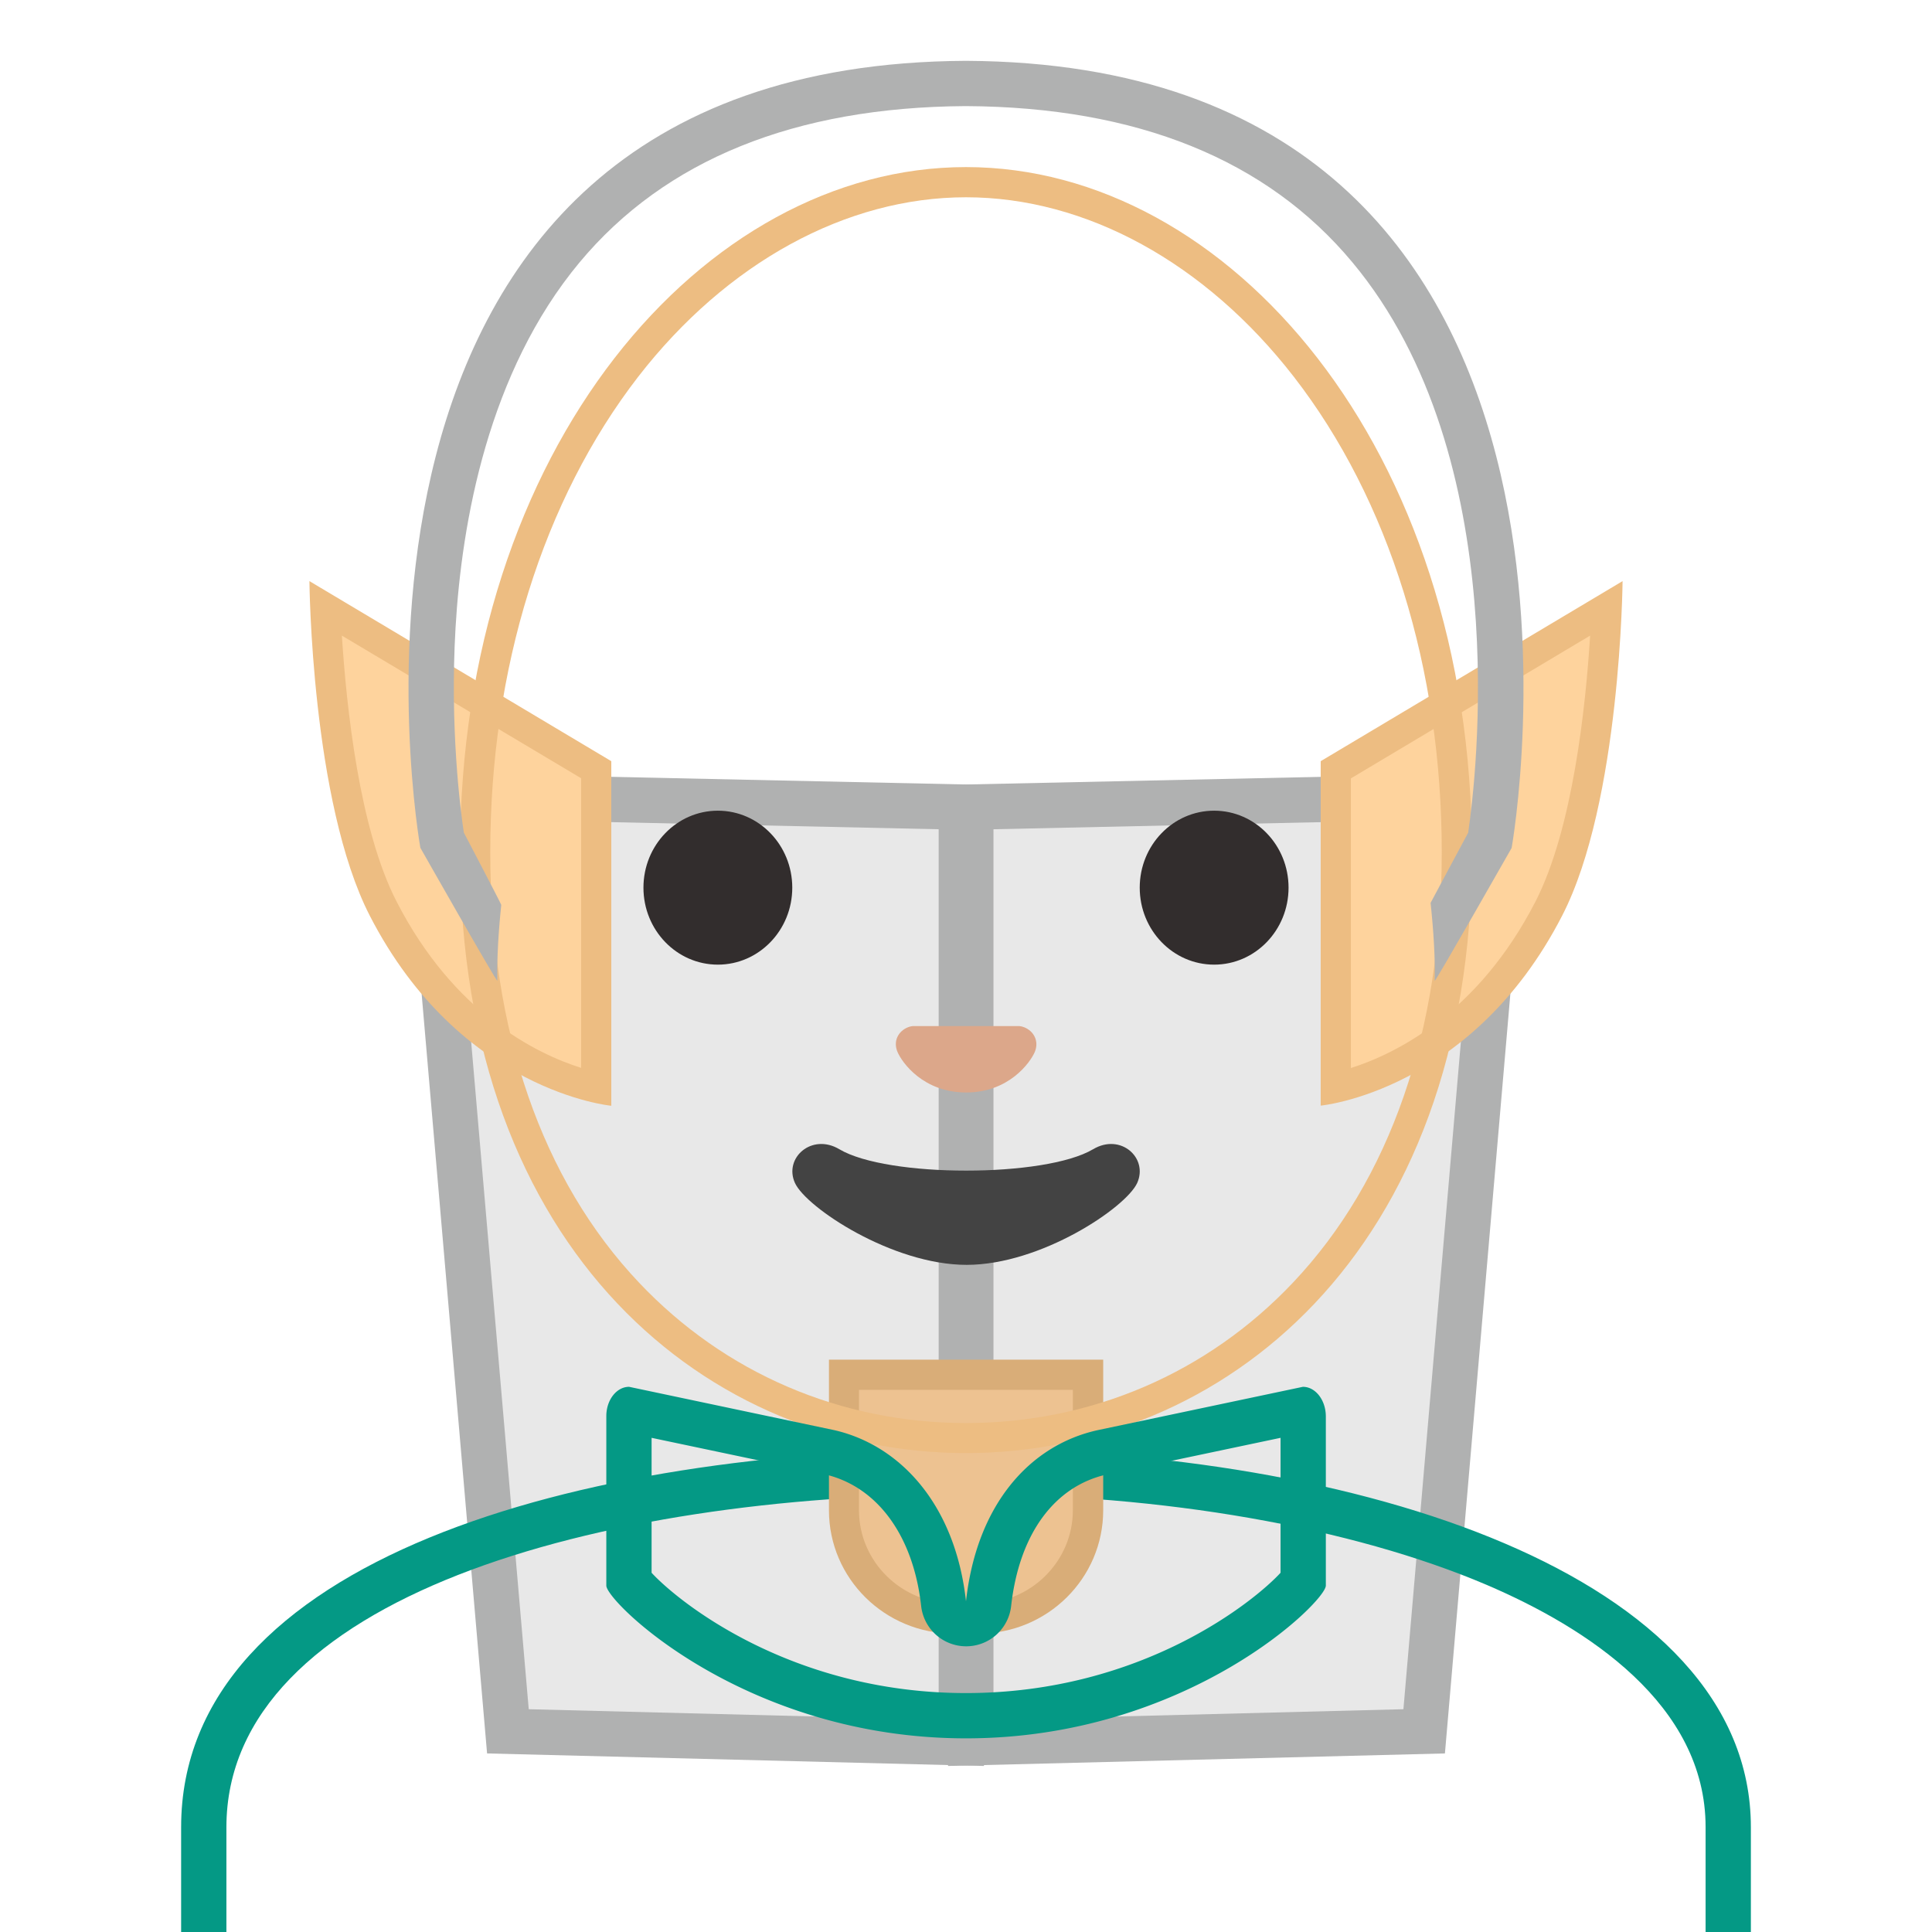<svg xmlns="http://www.w3.org/2000/svg" xmlns:xlink="http://www.w3.org/1999/xlink" width="3em" height="3em" viewBox="0 0 128 128"><defs><path id="" d="M4 4h120v120H4z"/></defs><clipPath id=""><use xlink:href="#"/></clipPath><g clip-path="url(#)"><path fill="#E8E8E8" d="M33.65 114.7l-5.35-62 35.39.77v61.99z"/><path d="M29.94 54.24l32.25.7v58.99l-27.16-.69-5.09-59m-3.27-3.07l5.6 65 32.92.83V52l-38.52-.83z" fill="#B0B1B1"/><path fill="#E8E8E8" d="M64.31 53.47l35.39-.77-5.35 62-30.04.76z"/><path d="M98.06 54.24l-5.08 59-27.16.69V54.94l32.24-.7m3.27-3.07zL62.81 52v65l32.92-.83 5.6-65z" fill="#B0B1B1"/></g><g clip-path="url(#)"><linearGradient id="" x1="64" x2="64" y1="97.5" y2="130.5" gradientUnits="userSpaceOnUse"><stop stop-color="#27BAA2" offset="0"/><stop stop-color="#14AF98" offset=".77"/><stop stop-color="#04AB94" offset="1"/></linearGradient><path d="M13.5 130.5v-9.44c0-16.24 25.36-23.53 50.5-23.56h.13c25.03 0 50.37 8.09 50.37 23.56v9.44h-101z" fill="url(#)"/><path d="M64.13 99c12.9 0 25.42 2.19 34.36 6 6.62 2.83 14.51 7.91 14.51 16.05V129H15v-7.94c0-15.2 24.61-22.03 49-22.06h.13m0-3H64c-25.49.03-52 7.28-52 25.06V132h104v-10.94C116 104.3 89.74 96 64.13 96z" fill="#049985"/></g><g clip-path="url(#)"><path d="M63.17 107.23c-4 0-7.26-3.22-7.26-7.17v-8.98h16.16v8.98c0 3.96-3.25 7.17-7.26 7.17h-1.64z" fill="#EDC291"/><path d="M71.08 92.08v7.98c0 3.4-2.81 6.17-6.26 6.17h-1.65c-3.45 0-6.26-2.77-6.26-6.17v-7.98h14.17m2-2H54.92v9.98c0 4.51 3.7 8.17 8.26 8.17h1.65c4.56 0 8.26-3.66 8.26-8.17v-9.98h-.01z" fill="#D9AD78"/></g><g clip-path="url(#)"><path d="M39.5 72.07c-2.66-.6-9.53-2.96-14.11-11.86-2.94-5.71-3.66-15.82-3.83-19.92L39.5 51v21.07z" fill="#FED39D"/><path d="M22.65 42.11l15.85 9.45v19.19c-3-.95-8.43-3.63-12.22-11.01-2.48-4.8-3.33-12.94-3.63-17.63M20.5 38.5s.12 14.62 4 22.17c6 11.67 16 12.59 16 12.59V50.43l-20-11.93z" fill="#EDBD82"/><path d="M88.5 51l17.95-10.71c-.18 4.1-.9 14.21-3.83 19.92-4.58 8.9-11.45 11.26-14.11 11.86V51z" fill="#FED39D"/><path d="M105.35 42.11c-.29 4.69-1.15 12.82-3.63 17.64-3.8 7.38-9.23 10.06-12.22 11.01V51.57l15.85-9.46m2.15-3.61l-20 11.93v22.82s10-.92 16-12.59c3.88-7.54 4-22.16 4-22.16z" fill="#EDBD82"/></g><g clip-path="url(#)"><linearGradient id="" x1="64" x2="64" y1="94.591" y2="12.825" gradientUnits="userSpaceOnUse"><stop stop-color="#FED39D" offset="0"/><stop stop-color="#FDD5A4" offset=".1"/><stop stop-color="#FAD9B2" offset=".37"/><stop stop-color="#F8DBBA" offset=".659"/><stop stop-color="#F8DCBD" offset="1"/></linearGradient><path d="M64 95.27c-15.66 0-32.52-12.14-32.52-38.81 0-12.38 3.56-23.79 10.02-32.13 6.05-7.8 14.25-12.27 22.5-12.27s16.45 4.47 22.5 12.27c6.46 8.34 10.02 19.75 10.02 32.13 0 12.09-3.51 22.19-10.14 29.21-5.86 6.19-13.81 9.6-22.38 9.6z" fill="url(#)"/><path d="M64 13.07c7.94 0 15.85 4.33 21.71 11.88 6.33 8.16 9.81 19.35 9.81 31.52 0 11.83-3.41 21.7-9.87 28.52-5.67 5.99-13.36 9.29-21.65 9.29s-15.98-3.3-21.65-9.29c-6.46-6.82-9.87-16.69-9.87-28.52 0-12.16 3.49-23.35 9.81-31.52C48.15 17.4 56.06 13.07 64 13.07m0-2c-17.4 0-33.52 18.61-33.52 45.39 0 26.64 16.61 39.81 33.52 39.81S97.52 83.1 97.52 56.46c0-26.78-16.12-45.39-33.52-45.39z" fill="#EDBD82"/></g><radialGradient id="" cx="47.564" cy="50.217" r="5.957" gradientUnits="userSpaceOnUse"><stop stop-color="#464241" offset=".09"/><stop stop-color="#464241" offset="1"/></radialGradient><path d="M39.99 50.73s.13-.19.38-.51c.07-.08.12-.16.22-.26.11-.11.23-.22.37-.34s.28-.24.43-.38c.15-.13.31-.23.48-.35.17-.11.34-.24.53-.35.19-.1.4-.21.6-.32.21-.12.43-.21.66-.3s.47-.18.71-.27c.49-.14 1-.29 1.54-.36.53-.1 1.08-.11 1.63-.14.55.03 1.09.03 1.63.14.53.07 1.05.22 1.54.36.24.08.48.17.71.27.23.09.45.18.66.3.21.11.41.22.6.32.19.11.36.24.53.35.17.12.33.22.47.34s.27.24.4.35c.12.11.24.21.34.31s.18.21.26.29c.31.36.46.57.46.57.51.7.35 1.69-.36 2.19-.43.31-.96.37-1.43.21l-.29-.1s-.19-.07-.49-.2c-.08-.03-.15-.07-.25-.11-.1-.03-.19-.07-.3-.11-.21-.08-.44-.17-.7-.25-.13-.04-.26-.09-.4-.13-.14-.03-.28-.07-.43-.11l-.22-.06c-.08-.01-.15-.03-.23-.04-.16-.03-.31-.07-.47-.1-.33-.04-.66-.11-1-.12-.34-.04-.69-.03-1.03-.05-.35.02-.7.01-1.03.05-.34.02-.67.09-1 .12-.16.03-.31.07-.47.1-.08.01-.16.03-.23.04l-.22.06c-.15.04-.29.07-.43.11s-.27.09-.4.13-.25.08-.37.11c-.1.04-.2.07-.29.1l-.27.09c-.1.04-.2.1-.29.14-.36.18-.57.27-.57.27-.83.34-1.77-.05-2.11-.87-.24-.48-.16-1.06.13-1.49z" clip-path="url(#)" fill="url(#)"/><ellipse cx="47.56" cy="58.81" rx="4.93" ry="5.1" clip-path="url(#)" fill="#322D2D"/><radialGradient id="" cx="80.436" cy="50.218" r="5.957" gradientUnits="userSpaceOnUse"><stop stop-color="#464241" offset=".09"/><stop stop-color="#464241" offset="1"/></radialGradient><path d="M86.05 53.13s-.22-.09-.57-.27c-.09-.04-.19-.1-.29-.14-.09-.02-.18-.06-.27-.09s-.19-.07-.29-.1c-.12-.04-.24-.07-.37-.11s-.26-.09-.4-.13-.28-.07-.43-.11l-.22-.06c-.08-.01-.15-.03-.23-.04-.16-.03-.31-.07-.47-.1-.33-.04-.66-.11-1-.12-.34-.04-.69-.03-1.03-.05-.35.02-.7.01-1.03.05-.34.02-.67.09-1 .12-.16.03-.31.07-.47.1-.08.01-.16.03-.23.04l-.22.06c-.15.04-.29.08-.43.11-.14.04-.27.09-.4.13-.26.07-.49.16-.7.25-.11.04-.2.08-.3.11-.09.04-.17.08-.25.11-.3.13-.49.2-.49.2l-.28.1c-.82.29-1.72-.15-2-.97-.17-.5-.08-1.03.21-1.44 0 0 .16-.22.46-.57.08-.09.16-.19.26-.29s.22-.2.34-.31.26-.23.4-.35.31-.22.47-.34c.17-.12.34-.24.53-.35.19-.1.4-.21.6-.32.21-.12.43-.21.66-.3s.46-.18.71-.27c.49-.14 1-.29 1.54-.36.53-.1 1.08-.11 1.63-.14.55.03 1.09.03 1.63.14.53.06 1.05.22 1.54.36.24.08.48.17.71.27.23.09.45.18.66.3.21.11.41.22.6.32.19.11.36.24.53.35.17.12.32.22.48.35.15.13.3.26.43.38s.26.23.37.34c.09.1.15.18.22.26.25.31.38.51.38.51.5.74.31 1.74-.43 2.25-.49.28-1.07.32-1.56.12z" clip-path="url(#)" fill="url(#)"/><ellipse cx="80.44" cy="58.81" rx="4.93" ry="5.1" clip-path="url(#)" fill="#322D2D"/><path d="M67.86 68.06c-.11-.04-.21-.07-.32-.08h-7.07c-.11.01-.22.04-.32.08-.64.26-.99.92-.69 1.63s1.71 2.69 4.55 2.69 4.25-1.99 4.55-2.69c.29-.71-.06-1.37-.7-1.63z" clip-path="url(#)" fill="#DCA78A"/><path d="M72.42 76.14c-3.19 1.89-13.63 1.89-16.81 0-1.83-1.09-3.7.58-2.94 2.24.75 1.63 6.45 5.42 11.37 5.42s10.55-3.79 11.3-5.42c.75-1.66-1.09-3.33-2.92-2.24z" clip-path="url(#)" fill="#434343"/><g clip-path="url(#)"><defs><path id="" d="M64 4.03h-.04c-45.43.24-36.12 52.14-36.12 52.14s5.1 8.99 5.1 8.81c-.03-1.41.46-6.89.46-6.89l-2.68-2.92s3.89-25.44 6.79-24.91c4.45.81 26.54 2 26.57 2 7.83 0 14.92-.36 19.37-1.17 2.9-.53 9.64 1.7 10.68 4.45 1.33 3.54 3.13 19.71 3.13 19.71l-2.68 2.83s.49 5.51.46 6.89c0 .18 5.1-8.81 5.1-8.81S109.44 4.27 64 4.03z"/></defs></g><g clip-path="url(#)"><radialGradient id="" cx="64.26" cy="4.274" r="48.85" gradientUnits="userSpaceOnUse"><stop stop-color="#fff" offset="0"/><stop stop-color="#F5F5F5" offset=".48"/><stop stop-color="#E8E8E8" offset=".995"/></radialGradient><path d="M64.02 4.03h-.04c-45.43.24-36.13 52.14-36.13 52.14s5.1 8.99 5.1 8.81c-.16-7.25 2.74-20.09 4.8-25.55a6.075 6.075 0 0 1 6.79-3.83c4.46.8 11.55 1.8 19.38 1.8h.16c7.83 0 14.92-1 19.37-1.81 2.9-.53 5.76 1.08 6.79 3.83 2.06 5.47 4.96 18.3 4.8 25.55 0 .18 5.1-8.81 5.1-8.81s9.31-51.89-36.12-52.13z" fill="url(#)"/><path d="M64.02 4.03h-.04c-45.43.24-36.13 52.14-36.13 52.14s5 8.81 5.1 8.81c-.03-1.48.07-3.2.26-5.03-.12-.29-2.46-4.75-2.48-4.79-.24-1.6-.93-6.98-.55-13.56.41-7.04 2.17-16.96 8.22-24.22 5.67-6.8 14.27-10.28 25.56-10.35H64c11.32.06 19.93 3.54 25.6 10.35 10.81 12.96 8.18 34.33 7.67 37.79-.02.04-2.46 4.58-2.49 4.65.2 1.89.31 3.65.27 5.17.09 0 5.1-8.81 5.1-8.81s9.3-51.91-36.13-52.15z" fill="#B0B1B1"/></g><g clip-path="url(#)"><linearGradient id="" x1="64" x2="64" y1="93.968" y2="111.68" gradientUnits="userSpaceOnUse"><stop stop-color="#27BAA2" offset="0"/><stop stop-color="#14AF98" offset=".77"/><stop stop-color="#04AB94" offset="1"/></linearGradient><path d="M63.99 113.67c-13.25 0-21.3-7.53-22.33-8.93V93.82c0-.18.05-.31.09-.39l13.2 2.79c4.13.94 6.96 4.69 7.55 10.04.08.76.73 1.33 1.49 1.33s1.41-.58 1.49-1.33c.6-5.37 3.42-9.12 7.57-10.04l13.19-2.78c.04.08.09.21.09.39v10.92c-1.03 1.39-9.08 8.92-22.34 8.92z" fill="url(#)"/><path d="M43.17 95.26l11.44 2.41c3.5.79 5.9 4.06 6.42 8.74a2.999 2.999 0 0 0 5.96 0c.53-4.77 2.86-7.96 6.37-8.73l11.48-2.42v8.94c-1.68 1.83-9.15 7.97-20.84 7.97-11.68 0-19.15-6.14-20.83-7.97v-8.94m43.15-3.38l-13.59 2.87c-4.5.99-8.02 4.92-8.73 11.34-.71-6.41-4.36-10.34-8.73-11.34l-13.59-2.87c-.83 0-1.51.87-1.51 1.94v11.23c0 1.07 9.18 10.12 23.83 10.12s23.84-9.05 23.84-10.12V93.82c-.01-1.07-.69-1.94-1.52-1.94z" fill="#049985"/></g></svg>
